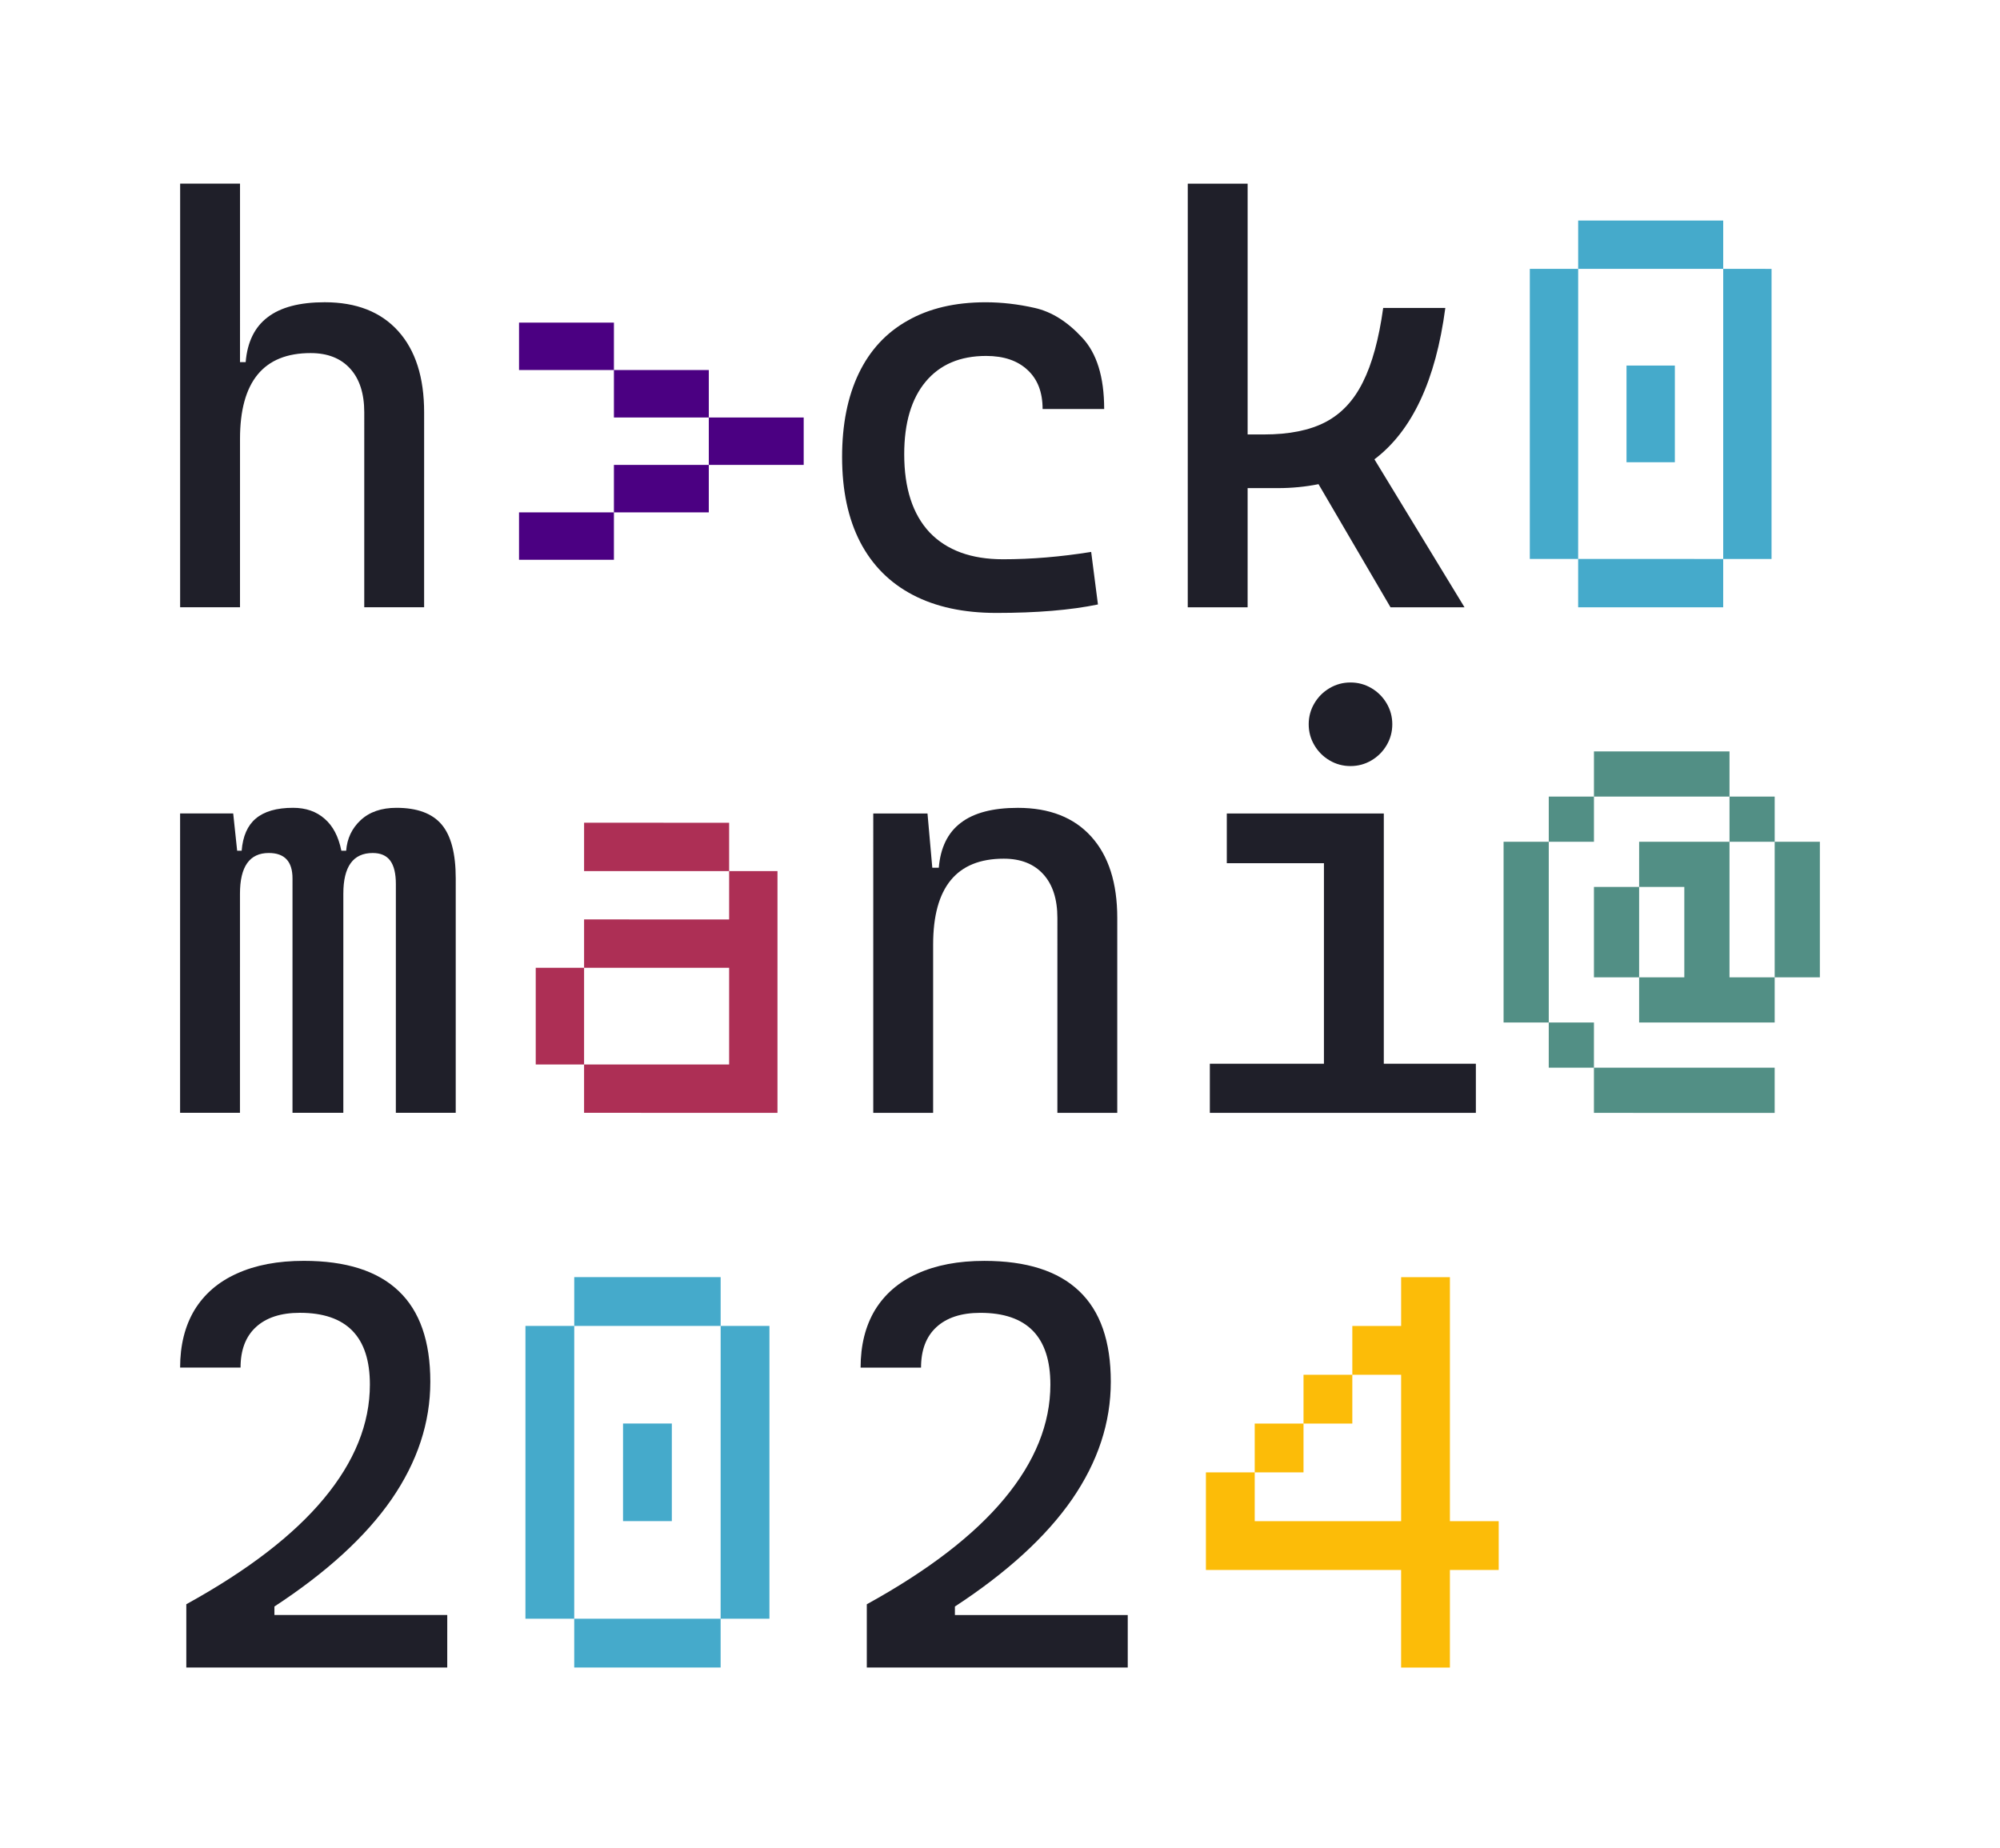 <svg width="211" height="195" viewBox="0 0 211 195" fill="none" xmlns="http://www.w3.org/2000/svg">
<g filter="url(#filter0_d_179_128)">
<mask id="path-1-outside-1_179_128" maskUnits="userSpaceOnUse" x="141.625" y="61.035" width="67.004" height="72.003" fill="black">
<rect fill="white" x="141.625" y="61.035" width="67.004" height="72.003"/>
<path d="M168.162 82.803L168.162 78.036L172.929 78.037L172.929 82.804L168.162 82.803ZM172.929 82.804L172.929 78.037L177.696 78.037L177.696 82.804L172.929 82.804ZM177.696 82.804L177.696 78.037L182.463 78.037L182.463 82.804L177.696 82.804ZM163.395 87.57L163.395 82.803L168.162 82.803L168.162 87.57L163.395 87.57ZM182.463 87.571L182.463 82.804L187.23 82.804L187.23 87.571L182.463 87.571ZM158.627 92.337L158.628 87.57L163.395 87.57L163.394 92.337L158.627 92.337ZM172.928 92.338L172.929 87.571L177.696 87.571L177.695 92.338L172.928 92.338ZM177.695 92.338L177.696 87.571L182.463 87.571L182.462 92.338L177.695 92.338ZM187.229 92.338L187.23 87.571L191.997 87.572L191.996 92.338L187.229 92.338ZM158.627 97.104L158.627 92.337L163.394 92.337L163.394 97.104L158.627 97.104ZM168.161 97.104L168.161 92.337L172.928 92.338L172.928 97.105L168.161 97.104ZM177.695 97.105L177.695 92.338L182.462 92.338L182.462 97.105L177.695 97.105ZM187.229 97.105L187.229 92.338L191.996 92.338L191.996 97.106L187.229 97.105ZM158.627 101.871L158.627 97.104L163.394 97.104L163.394 101.871L158.627 101.871ZM168.161 101.871L168.161 97.104L172.928 97.105L172.928 101.872L168.161 101.871ZM177.695 101.872L177.695 97.105L182.462 97.105L182.462 101.872L177.695 101.872ZM187.229 101.872L187.229 97.105L191.996 97.106L191.996 101.873L187.229 101.872ZM158.627 106.638L158.627 101.871L163.394 101.871L163.394 106.638L158.627 106.638ZM172.928 106.639L172.928 101.872L177.695 101.872L177.695 106.639L172.928 106.639ZM177.695 106.639L177.695 101.872L182.462 101.872L182.462 106.639L177.695 106.639ZM182.462 106.639L182.462 101.872L187.229 101.872L187.229 106.639L182.462 106.639ZM163.393 111.405L163.394 106.638L168.161 106.638L168.16 111.405L163.393 111.405ZM168.16 116.172L168.16 111.405L172.927 111.406L172.927 116.173L168.16 116.172ZM172.927 116.173L172.927 111.406L177.694 111.406L177.694 116.173L172.927 116.173ZM177.694 116.173L177.694 111.406L182.461 111.406L182.461 116.173L177.694 116.173ZM182.461 116.173L182.461 111.406L187.228 111.406L187.228 116.173L182.461 116.173Z"/>
</mask>
<path d="M168.162 82.803L168.162 78.036L172.929 78.037L172.929 82.804L168.162 82.803ZM172.929 82.804L172.929 78.037L177.696 78.037L177.696 82.804L172.929 82.804ZM177.696 82.804L177.696 78.037L182.463 78.037L182.463 82.804L177.696 82.804ZM163.395 87.57L163.395 82.803L168.162 82.803L168.162 87.57L163.395 87.57ZM182.463 87.571L182.463 82.804L187.23 82.804L187.23 87.571L182.463 87.571ZM158.627 92.337L158.628 87.57L163.395 87.57L163.394 92.337L158.627 92.337ZM172.928 92.338L172.929 87.571L177.696 87.571L177.695 92.338L172.928 92.338ZM177.695 92.338L177.696 87.571L182.463 87.571L182.462 92.338L177.695 92.338ZM187.229 92.338L187.23 87.571L191.997 87.572L191.996 92.338L187.229 92.338ZM158.627 97.104L158.627 92.337L163.394 92.337L163.394 97.104L158.627 97.104ZM168.161 97.104L168.161 92.337L172.928 92.338L172.928 97.105L168.161 97.104ZM177.695 97.105L177.695 92.338L182.462 92.338L182.462 97.105L177.695 97.105ZM187.229 97.105L187.229 92.338L191.996 92.338L191.996 97.106L187.229 97.105ZM158.627 101.871L158.627 97.104L163.394 97.104L163.394 101.871L158.627 101.871ZM168.161 101.871L168.161 97.104L172.928 97.105L172.928 101.872L168.161 101.871ZM177.695 101.872L177.695 97.105L182.462 97.105L182.462 101.872L177.695 101.872ZM187.229 101.872L187.229 97.105L191.996 97.106L191.996 101.873L187.229 101.872ZM158.627 106.638L158.627 101.871L163.394 101.871L163.394 106.638L158.627 106.638ZM172.928 106.639L172.928 101.872L177.695 101.872L177.695 106.639L172.928 106.639ZM177.695 106.639L177.695 101.872L182.462 101.872L182.462 106.639L177.695 106.639ZM182.462 106.639L182.462 101.872L187.229 101.872L187.229 106.639L182.462 106.639ZM163.393 111.405L163.394 106.638L168.161 106.638L168.16 111.405L163.393 111.405ZM168.16 116.172L168.16 111.405L172.927 111.406L172.927 116.173L168.16 116.172ZM172.927 116.173L172.927 111.406L177.694 111.406L177.694 116.173L172.927 116.173ZM177.694 116.173L177.694 111.406L182.461 111.406L182.461 116.173L177.694 116.173ZM182.461 116.173L182.461 111.406L187.228 111.406L187.228 116.173L182.461 116.173Z" fill="white"/>
<path d="M168.162 82.803L168.162 78.036L172.929 78.037L172.929 82.804L168.162 82.803ZM172.929 82.804L172.929 78.037L177.696 78.037L177.696 82.804L172.929 82.804ZM177.696 82.804L177.696 78.037L182.463 78.037L182.463 82.804L177.696 82.804ZM163.395 87.57L163.395 82.803L168.162 82.803L168.162 87.57L163.395 87.57ZM182.463 87.571L182.463 82.804L187.23 82.804L187.23 87.571L182.463 87.571ZM158.627 92.337L158.628 87.57L163.395 87.57L163.394 92.337L158.627 92.337ZM172.928 92.338L172.929 87.571L177.696 87.571L177.695 92.338L172.928 92.338ZM177.695 92.338L177.696 87.571L182.463 87.571L182.462 92.338L177.695 92.338ZM187.229 92.338L187.23 87.571L191.997 87.572L191.996 92.338L187.229 92.338ZM158.627 97.104L158.627 92.337L163.394 92.337L163.394 97.104L158.627 97.104ZM168.161 97.104L168.161 92.337L172.928 92.338L172.928 97.105L168.161 97.104ZM177.695 97.105L177.695 92.338L182.462 92.338L182.462 97.105L177.695 97.105ZM187.229 97.105L187.229 92.338L191.996 92.338L191.996 97.106L187.229 97.105ZM158.627 101.871L158.627 97.104L163.394 97.104L163.394 101.871L158.627 101.871ZM168.161 101.871L168.161 97.104L172.928 97.105L172.928 101.872L168.161 101.871ZM177.695 101.872L177.695 97.105L182.462 97.105L182.462 101.872L177.695 101.872ZM187.229 101.872L187.229 97.105L191.996 97.106L191.996 101.873L187.229 101.872ZM158.627 106.638L158.627 101.871L163.394 101.871L163.394 106.638L158.627 106.638ZM172.928 106.639L172.928 101.872L177.695 101.872L177.695 106.639L172.928 106.639ZM177.695 106.639L177.695 101.872L182.462 101.872L182.462 106.639L177.695 106.639ZM182.462 106.639L182.462 101.872L187.229 101.872L187.229 106.639L182.462 106.639ZM163.393 111.405L163.394 106.638L168.161 106.638L168.16 111.405L163.393 111.405ZM168.16 116.172L168.16 111.405L172.927 111.406L172.927 116.173L168.16 116.172ZM172.927 116.173L172.927 111.406L177.694 111.406L177.694 116.173L172.927 116.173ZM177.694 116.173L177.694 111.406L182.461 111.406L182.461 116.173L177.694 116.173ZM182.461 116.173L182.461 111.406L187.228 111.406L187.228 116.173L182.461 116.173Z" stroke="white" stroke-width="32.034" stroke-linejoin="round" mask="url(#path-1-outside-1_179_128)"/>
<mask id="path-2-outside-2_179_128" maskUnits="userSpaceOnUse" x="110.637" y="53.764" width="62.004" height="79.003" fill="black">
<rect fill="white" x="110.637" y="53.764" width="62.004" height="79.003"/>
<path d="M142.477 79.584C141.683 79.584 140.948 79.386 140.272 78.988C139.597 78.591 139.061 78.055 138.664 77.379C138.266 76.704 138.068 75.969 138.068 75.175C138.068 74.38 138.266 73.645 138.664 72.97C139.061 72.295 139.597 71.758 140.273 71.361C140.948 70.964 141.683 70.765 142.477 70.765C143.272 70.766 144.007 70.964 144.682 71.361C145.357 71.759 145.894 72.295 146.291 72.97C146.688 73.646 146.887 74.381 146.887 75.175C146.887 75.97 146.688 76.704 146.291 77.38C145.893 78.055 145.357 78.591 144.682 78.989C144.006 79.386 143.272 79.584 142.477 79.584ZM145.991 110.987L155.704 110.988L155.704 116.172L127.638 116.17L127.638 110.986L139.675 110.987L139.676 89.833L129.427 89.833L129.427 84.589L145.992 84.59L145.991 110.987Z"/>
</mask>
<path d="M142.477 79.584C141.683 79.584 140.948 79.386 140.272 78.988C139.597 78.591 139.061 78.055 138.664 77.379C138.266 76.704 138.068 75.969 138.068 75.175C138.068 74.38 138.266 73.645 138.664 72.97C139.061 72.295 139.597 71.758 140.273 71.361C140.948 70.964 141.683 70.765 142.477 70.765C143.272 70.766 144.007 70.964 144.682 71.361C145.357 71.759 145.894 72.295 146.291 72.97C146.688 73.646 146.887 74.381 146.887 75.175C146.887 75.97 146.688 76.704 146.291 77.38C145.893 78.055 145.357 78.591 144.682 78.989C144.006 79.386 143.272 79.584 142.477 79.584ZM145.991 110.987L155.704 110.988L155.704 116.172L127.638 116.17L127.638 110.986L139.675 110.987L139.676 89.833L129.427 89.833L129.427 84.589L145.992 84.59L145.991 110.987Z" fill="white"/>
<path d="M145.991 110.987L129.974 110.986C129.974 119.832 137.144 127.004 145.99 127.004L145.991 110.987ZM155.704 110.988L171.721 110.988C171.722 102.142 164.551 94.971 155.705 94.971L155.704 110.988ZM155.704 116.172L155.703 132.189C164.549 132.189 171.72 125.019 171.721 116.173L155.704 116.172ZM127.638 116.17L111.621 116.17C111.62 125.016 118.791 132.187 127.637 132.188L127.638 116.17ZM127.638 110.986L127.639 94.969C118.793 94.969 111.621 102.14 111.621 110.986L127.638 110.986ZM139.675 110.987L139.674 127.004C148.52 127.005 155.692 119.834 155.692 110.988L139.675 110.987ZM139.676 89.833L155.693 89.834C155.693 80.988 148.523 73.817 139.677 73.816L139.676 89.833ZM129.427 89.833L113.41 89.832C113.409 98.678 120.58 105.85 129.426 105.85L129.427 89.833ZM129.427 84.589L129.428 68.572C120.582 68.572 113.41 75.742 113.41 84.588L129.427 84.589ZM145.992 84.59L162.01 84.591C162.01 75.745 154.839 68.573 145.993 68.573L145.992 84.59ZM142.478 63.567C144.497 63.567 146.572 64.111 148.394 65.183L132.151 92.794C135.323 94.66 138.868 95.601 142.476 95.602L142.478 63.567ZM148.394 65.183C150.066 66.167 151.486 67.587 152.47 69.259L124.857 85.5C126.635 88.523 129.128 91.016 132.151 92.794L148.394 65.183ZM152.47 69.259C153.541 71.081 154.085 73.156 154.085 75.175L122.051 75.174C122.05 78.782 122.991 82.327 124.857 85.5L152.47 69.259ZM154.085 75.175C154.085 77.195 153.541 79.269 152.469 81.092L124.858 64.848C122.992 68.021 122.051 71.566 122.051 75.174L154.085 75.175ZM152.469 81.092C151.485 82.764 150.065 84.184 148.393 85.167L132.152 57.555C129.13 59.333 126.637 61.826 124.858 64.848L152.469 81.092ZM148.393 85.167C146.571 86.239 144.496 86.783 142.477 86.783L142.478 54.748C138.87 54.748 135.325 55.689 132.152 57.555L148.393 85.167ZM142.477 86.783C140.458 86.782 138.383 86.239 136.56 85.167L152.804 57.556C149.631 55.69 146.086 54.748 142.478 54.748L142.477 86.783ZM136.56 85.167C134.888 84.183 133.468 82.763 132.485 81.091L160.097 64.85C158.319 61.827 155.826 59.334 152.804 57.556L136.56 85.167ZM132.485 81.091C131.413 79.268 130.869 77.193 130.87 75.174L162.904 75.176C162.904 71.568 161.963 68.023 160.097 64.85L132.485 81.091ZM130.87 75.174C130.87 73.155 131.413 71.08 132.485 69.258L160.096 85.501C161.963 82.329 162.904 78.784 162.904 75.176L130.87 75.174ZM132.485 69.258C133.469 67.586 134.889 66.166 136.561 65.183L152.802 92.795C155.825 91.017 158.318 88.524 160.096 85.501L132.485 69.258ZM136.561 65.183C138.384 64.111 140.459 63.567 142.478 63.567L142.476 95.602C146.084 95.602 149.629 94.661 152.802 92.795L136.561 65.183ZM145.99 127.004L155.703 127.005L155.705 94.971L145.992 94.97L145.99 127.004ZM139.687 110.987L139.687 116.171L171.721 116.173L171.721 110.988L139.687 110.987ZM155.704 100.155L127.639 100.153L127.637 132.188L155.703 132.189L155.704 100.155ZM143.655 116.171L143.655 110.987L111.621 110.986L111.621 116.17L143.655 116.171ZM127.637 127.003L139.674 127.004L139.676 94.97L127.639 94.969L127.637 127.003ZM155.692 110.988L155.693 89.834L123.659 89.832L123.658 110.986L155.692 110.988ZM139.677 73.816L129.428 73.816L129.426 105.85L139.675 105.85L139.677 73.816ZM145.444 89.834L145.444 84.59L113.41 84.588L113.41 89.832L145.444 89.834ZM129.426 100.606L145.992 100.607L145.993 68.573L129.428 68.572L129.426 100.606ZM129.975 84.589L129.974 110.986L162.008 110.988L162.01 84.591L129.975 84.589Z" fill="white" mask="url(#path-2-outside-2_179_128)"/>
<path d="M117.87 124.178C122.293 124.179 125.879 120.593 125.879 116.17L125.88 95.612C125.88 90.646 124.641 85.619 121.078 81.668L116.309 85.969L121.078 81.668C117.401 77.59 112.442 75.984 107.385 75.983C105.205 75.983 102.83 76.241 100.545 77.044C99.701 76.742 98.794 76.579 97.851 76.579L92.131 76.579C87.708 76.578 84.122 80.164 84.122 84.587L84.12 116.168C84.12 120.591 87.705 124.177 92.128 124.177L98.445 124.177C101.155 124.178 103.55 122.832 105 120.772C106.449 122.832 108.844 124.178 111.554 124.178L117.87 124.178Z" fill="white" stroke="white" stroke-width="16.017" stroke-linejoin="round"/>
<path d="M53.613 90.663C53.613 91.555 53.758 92.413 54.027 93.214C54.023 93.228 54.018 93.242 54.013 93.257C50.818 94.309 48.512 97.317 48.512 100.865L48.511 105.965L48.511 111.066C48.511 114.613 50.817 117.622 54.012 118.674C55.064 121.869 58.073 124.176 61.62 124.176L66.721 124.176L71.821 124.176L76.922 124.177L82.023 124.177C86.446 124.177 90.031 120.592 90.032 116.169L90.032 111.068L90.032 105.967L90.032 100.867L90.033 95.766L90.033 90.665C90.033 87.118 87.727 84.109 84.532 83.057C83.48 79.862 80.471 77.555 76.924 77.555L71.823 77.555L66.723 77.555L61.622 77.555C57.199 77.554 53.613 81.14 53.613 85.563L53.613 90.663Z" fill="white" stroke="white" stroke-width="16.017" stroke-linejoin="round"/>
<path d="M48.078 124.175C52.501 124.175 56.087 120.59 56.087 116.167L56.088 91.438C56.089 88.145 55.529 83.908 52.7 80.57C49.627 76.942 45.332 75.981 41.824 75.98C40.009 75.98 38.095 76.285 36.268 77.054C34.536 76.304 32.706 75.98 30.919 75.98C29.428 75.98 27.724 76.151 26.014 76.7C25.555 76.618 25.084 76.575 24.603 76.575L19.002 76.575C14.579 76.575 10.993 80.16 10.993 84.583L10.991 116.165C10.991 120.588 14.576 124.173 19 124.174L25.316 124.174C26.29 124.174 27.223 124 28.087 123.682C28.95 124 29.883 124.174 30.857 124.174L36.22 124.175C37.194 124.175 38.128 124.001 38.991 123.682C39.855 124.001 40.788 124.175 41.762 124.175L48.078 124.175ZM40.018 90.412L39.321 90.928L40.018 90.412ZM41.108 89.604L40.089 90.359L41.108 89.604Z" fill="white" stroke="white" stroke-width="16.017" stroke-linejoin="round"/>
<path d="M158.889 19.521C155.694 20.573 153.388 23.582 153.388 27.129L153.387 32.23L153.387 37.33L153.387 42.431L153.387 47.532L153.386 52.633L153.386 57.733C153.386 61.28 155.692 64.289 158.887 65.342C159.939 68.537 162.948 70.843 166.495 70.843L171.596 70.843L176.696 70.844L181.797 70.844C185.344 70.844 188.353 68.538 189.405 65.343C192.6 64.291 194.907 61.282 194.907 57.735L194.907 52.635L194.907 47.534L194.908 42.433L194.908 37.332L194.908 32.232L194.908 27.131C194.908 23.584 192.602 20.575 189.408 19.523C188.355 16.328 185.347 14.021 181.8 14.021L176.699 14.021L171.598 14.021L166.498 14.02C162.95 14.02 159.942 16.326 158.889 19.521Z" fill="white" stroke="white" stroke-width="16.017" stroke-linejoin="round"/>
<path d="M139.786 66.876C141.223 69.332 143.854 70.842 146.699 70.842L154.505 70.843C157.4 70.843 160.069 69.281 161.487 66.758C162.905 64.234 162.852 61.142 161.347 58.67L154.958 48.175C157.98 43.722 159.639 38.2 160.42 32.305C160.724 30.017 160.025 27.71 158.505 25.975C156.984 24.239 154.789 23.244 152.482 23.244L145.927 23.244C143.396 23.244 141.11 24.425 139.634 26.297L139.635 18.143C139.635 13.72 136.05 10.134 131.627 10.134L125.31 10.133C120.887 10.133 117.302 13.719 117.301 18.142L117.299 62.832C117.299 67.255 120.884 70.841 125.307 70.841L131.624 70.841C135.034 70.842 137.947 68.71 139.102 65.706L139.786 66.876Z" fill="white" stroke="white" stroke-width="16.017" stroke-linejoin="round"/>
<path d="M83.63 59.621L83.643 59.645C85.663 63.529 88.687 66.576 92.568 68.612C96.401 70.623 100.688 71.436 105.107 71.436C109.701 71.436 113.862 71.12 117.456 70.377C121.557 69.528 124.312 65.663 123.776 61.51L123.061 55.968C122.784 53.819 121.648 51.874 119.912 50.577C119.442 50.226 118.939 49.931 118.413 49.693C121.907 48.832 124.498 45.677 124.498 41.917C124.499 37.475 123.494 32.591 119.974 28.867C117.615 26.335 114.615 24.27 110.928 23.439C108.629 22.917 106.308 22.646 103.977 22.646C99.701 22.645 95.53 23.505 91.81 25.62C88.057 27.733 85.226 30.846 83.379 34.698C81.568 38.471 80.832 42.657 80.832 46.98C80.832 51.439 81.637 55.759 83.63 59.621ZM103.406 46.47C104.506 48.059 106.167 49.231 108.102 49.7C107.329 49.739 106.569 49.758 105.823 49.758C104.882 49.758 104.358 49.624 104.118 49.537C103.988 49.49 103.925 49.451 103.892 49.426C103.851 49.371 103.771 49.239 103.682 48.968C103.549 48.559 103.404 47.836 103.404 46.683C103.404 46.61 103.405 46.539 103.406 46.47Z" fill="white" stroke="white" stroke-width="16.017" stroke-linejoin="round"/>
<path d="M46.749 37.802C46.749 41.242 48.919 44.176 51.964 45.31C48.919 46.444 46.749 49.377 46.748 52.818L46.748 57.823C46.748 62.246 50.333 65.832 54.756 65.832L59.762 65.832L64.767 65.833C68.128 65.833 71.006 63.763 72.194 60.828L74.778 60.828C78.139 60.828 81.017 58.758 82.205 55.823L84.789 55.823C89.212 55.823 92.798 52.238 92.798 47.815L92.798 42.809C92.799 38.386 89.213 34.801 84.79 34.8L82.206 34.8C81.018 31.865 78.141 29.795 74.78 29.795L72.195 29.794C71.007 26.859 68.13 24.789 64.769 24.789L59.764 24.788L54.758 24.788C50.335 24.788 46.75 28.373 46.749 32.797L46.749 37.802Z" fill="white" stroke="white" stroke-width="16.017" stroke-linejoin="round"/>
<path d="M44.745 70.837C49.168 70.837 52.754 67.252 52.754 62.829L52.755 42.271C52.755 37.305 51.516 32.278 47.953 28.327L43.184 32.628L47.953 28.327C44.276 24.249 39.317 22.642 34.26 22.642C33.954 22.642 33.644 22.647 33.33 22.658L33.331 18.137C33.331 13.714 29.745 10.129 25.322 10.128L19.006 10.128C14.583 10.128 10.997 13.713 10.997 18.136L10.995 62.827C10.995 67.25 14.58 70.836 19.003 70.836L25.32 70.836C28.029 70.836 30.425 69.49 31.874 67.431C33.323 69.491 35.719 70.837 38.429 70.837L44.745 70.837Z" fill="white" stroke="white" stroke-width="16.017" stroke-linejoin="round"/>
<path d="M135.051 136.181C132.615 136.97 130.691 138.894 129.902 141.329C127.467 142.118 125.543 144.042 124.753 146.477C121.54 147.519 119.216 150.536 119.216 154.097L119.216 159.245L119.215 164.393C119.215 168.817 122.801 172.402 127.224 172.402L132.372 172.403L137.52 172.403L139.808 172.403L139.808 174.691C139.808 179.114 143.394 182.7 147.817 182.7L152.965 182.7C157.388 182.701 160.974 179.115 160.974 174.692L160.974 171.878C163.985 170.727 166.123 167.811 166.123 164.396L166.123 159.247C166.123 155.832 163.985 152.916 160.975 151.764L160.975 148.95L160.975 143.802L160.976 138.654L160.976 133.505C160.976 129.082 157.391 125.497 152.968 125.496L147.819 125.496C144.259 125.496 141.241 127.819 140.199 131.033C137.764 131.822 135.84 133.746 135.051 136.181Z" fill="white" stroke="white" stroke-width="16.017" stroke-linejoin="round"/>
<path d="M126.985 169.149C126.986 165.037 123.887 161.649 119.897 161.192C123.308 156.135 125.199 150.541 125.199 144.539C125.199 138.964 123.733 133.307 119.373 129.171C115.109 125.106 109.432 123.778 103.844 123.778C100.263 123.778 96.728 124.358 93.485 125.828C90.195 127.309 87.42 129.623 85.482 132.79L85.446 132.849C83.549 136.011 82.785 139.525 82.785 143.047C82.784 147.47 86.37 151.056 90.793 151.056L97.169 151.057C98.583 151.057 99.912 150.69 101.065 150.047C100.711 150.592 100.292 151.16 99.8 151.752L99.798 151.755C97.444 154.588 93.533 157.724 87.584 161C85.027 162.408 83.439 165.096 83.439 168.015L83.439 174.689C83.438 179.112 87.024 182.697 91.447 182.697L118.976 182.699C123.399 182.699 126.985 179.114 126.985 174.691L126.985 169.149Z" fill="white" stroke="white" stroke-width="16.017" stroke-linejoin="round"/>
<path d="M52.963 131.028C49.75 132.07 47.426 135.087 47.426 138.648L47.426 143.796L47.425 148.945L47.425 154.093L47.425 159.241L47.425 164.39L47.424 169.538C47.424 173.099 49.748 176.117 52.961 177.158C54.002 180.372 57.02 182.696 60.581 182.696L65.729 182.696L70.877 182.696L76.026 182.697C79.586 182.697 82.604 180.373 83.646 177.16C86.859 176.118 89.183 173.101 89.183 169.54L89.184 164.392L89.184 159.244L89.184 154.095L89.184 148.947L89.185 143.798L89.185 138.65C89.185 135.09 86.862 132.072 83.648 131.03C82.607 127.816 79.589 125.493 76.029 125.492L70.88 125.492L65.732 125.492L60.584 125.492C57.023 125.492 54.005 127.815 52.963 131.028Z" fill="white" stroke="white" stroke-width="16.017" stroke-linejoin="round"/>
<path d="M55.194 169.145C55.194 165.033 52.095 161.645 48.105 161.189C51.517 156.132 53.407 150.537 53.408 144.536C53.408 138.96 51.941 133.303 47.582 129.168C43.317 125.102 37.641 123.774 32.053 123.774C28.472 123.774 24.937 124.354 21.694 125.825C18.404 127.305 15.628 129.619 13.69 132.787L13.655 132.846C11.757 136.007 10.993 139.521 10.993 143.044C10.993 147.467 14.579 151.053 19.002 151.053L25.377 151.053C26.792 151.053 28.121 150.687 29.274 150.043C28.92 150.588 28.501 151.156 28.009 151.748L28.006 151.751C25.653 154.584 21.742 157.72 15.793 160.996C13.236 162.404 11.648 165.092 11.648 168.011L11.647 174.685C11.647 179.108 15.232 182.694 19.655 182.694L47.185 182.695C51.608 182.695 55.194 179.11 55.194 174.687L55.194 169.145Z" fill="white" stroke="white" stroke-width="16.017" stroke-linejoin="round"/>
<path d="M168.162 82.803L168.162 78.036L172.929 78.037L172.929 82.804L168.162 82.803ZM172.929 82.804L172.929 78.037L177.696 78.037L177.696 82.804L172.929 82.804ZM177.696 82.804L177.696 78.037L182.463 78.037L182.463 82.804L177.696 82.804ZM163.395 87.57L163.395 82.803L168.162 82.803L168.162 87.57L163.395 87.57ZM182.463 87.571L182.463 82.804L187.23 82.804L187.23 87.571L182.463 87.571ZM158.627 92.337L158.628 87.57L163.395 87.57L163.394 92.337L158.627 92.337ZM172.928 92.338L172.929 87.571L177.696 87.571L177.695 92.338L172.928 92.338ZM177.695 92.338L177.696 87.571L182.463 87.571L182.462 92.338L177.695 92.338ZM187.229 92.338L187.23 87.571L191.997 87.572L191.996 92.338L187.229 92.338ZM158.627 97.104L158.627 92.337L163.394 92.337L163.394 97.104L158.627 97.104ZM168.161 97.104L168.161 92.337L172.928 92.338L172.928 97.105L168.161 97.104ZM177.695 97.105L177.695 92.338L182.462 92.338L182.462 97.105L177.695 97.105ZM187.229 97.105L187.229 92.338L191.996 92.338L191.996 97.106L187.229 97.105ZM158.627 101.871L158.627 97.104L163.394 97.104L163.394 101.871L158.627 101.871ZM168.161 101.871L168.161 97.104L172.928 97.105L172.928 101.872L168.161 101.871ZM177.695 101.872L177.695 97.105L182.462 97.105L182.462 101.872L177.695 101.872ZM187.229 101.872L187.229 97.105L191.996 97.106L191.996 101.873L187.229 101.872ZM158.627 106.638L158.627 101.871L163.394 101.871L163.394 106.638L158.627 106.638ZM172.928 106.639L172.928 101.872L177.695 101.872L177.695 106.639L172.928 106.639ZM177.695 106.639L177.695 101.872L182.462 101.872L182.462 106.639L177.695 106.639ZM182.462 106.639L182.462 101.872L187.229 101.872L187.229 106.639L182.462 106.639ZM163.393 111.405L163.394 106.638L168.161 106.638L168.16 111.405L163.393 111.405ZM168.16 116.172L168.16 111.405L172.927 111.406L172.927 116.173L168.16 116.172ZM172.927 116.173L172.927 111.406L177.694 111.406L177.694 116.173L172.927 116.173ZM177.694 116.173L177.694 111.406L182.461 111.406L182.461 116.173L177.694 116.173ZM182.461 116.173L182.461 111.406L187.228 111.406L187.228 116.173L182.461 116.173Z" fill="#528F85"/>
<path d="M142.477 79.584C141.683 79.584 140.948 79.386 140.272 78.988C139.597 78.591 139.061 78.055 138.664 77.379C138.266 76.704 138.068 75.969 138.068 75.175C138.068 74.38 138.266 73.645 138.664 72.97C139.061 72.295 139.597 71.758 140.273 71.361C140.948 70.964 141.683 70.765 142.477 70.765C143.272 70.766 144.007 70.964 144.682 71.361C145.357 71.759 145.894 72.295 146.291 72.97C146.688 73.646 146.887 74.381 146.887 75.175C146.887 75.97 146.688 76.704 146.291 77.38C145.893 78.055 145.357 78.591 144.682 78.989C144.006 79.386 143.272 79.584 142.477 79.584ZM145.991 110.987L155.704 110.988L155.704 116.172L127.638 116.17L127.638 110.986L139.675 110.987L139.676 89.833L129.427 89.833L129.427 84.589L145.992 84.59L145.991 110.987Z" fill="#1F1F29"/>
<path d="M107.385 83.992C110.722 83.992 113.304 85.005 115.131 87.031C116.958 89.057 117.872 91.918 117.872 95.612L117.871 116.17L111.554 116.169L111.555 95.612C111.555 93.626 111.059 92.086 110.066 90.994C109.073 89.901 107.682 89.355 105.895 89.355C100.929 89.355 98.446 92.374 98.446 98.412L98.445 116.169L92.129 116.168L92.13 84.587L97.851 84.587L98.357 90.308L99.042 90.308C99.221 88.183 99.996 86.603 101.366 85.571C102.737 84.518 104.743 83.992 107.385 83.992Z" fill="#1F1F29"/>
<path d="M61.621 90.664L61.622 85.563L66.722 85.563L66.722 90.664L61.621 90.664ZM66.722 90.664L66.722 85.563L71.823 85.564L71.823 90.664L66.722 90.664ZM71.823 90.664L71.823 85.564L76.924 85.564L76.924 90.665L71.823 90.664ZM76.923 95.765L76.924 90.665L82.024 90.665L82.024 95.765L76.923 95.765ZM61.621 100.865L61.621 95.764L66.722 95.765L66.722 100.865L61.621 100.865ZM66.722 100.865L66.722 95.765L71.823 95.765L71.822 100.866L66.722 100.865ZM71.822 100.866L71.823 95.765L76.923 95.765L76.923 100.866L71.822 100.866ZM76.923 100.866L76.923 95.765L82.024 95.765L82.024 100.866L76.923 100.866ZM56.52 105.966L56.52 100.865L61.621 100.865L61.621 105.966L56.52 105.966ZM76.923 105.967L76.923 100.866L82.024 100.866L82.023 105.967L76.923 105.967ZM56.52 111.066L56.52 105.966L61.621 105.966L61.62 111.067L56.52 111.066ZM76.923 111.067L76.923 105.967L82.023 105.967L82.023 111.068L76.923 111.067ZM61.62 116.167L61.62 111.067L66.721 111.067L66.721 116.167L61.62 116.167ZM66.721 116.167L66.721 111.067L71.822 111.067L71.822 116.168L66.721 116.167ZM71.822 116.168L71.822 111.067L76.923 111.067L76.922 116.168L71.822 116.168ZM76.922 116.168L76.923 111.067L82.023 111.068L82.023 116.168L76.922 116.168Z" fill="#AD2F55"/>
<path d="M41.824 83.989C44.008 83.989 45.597 84.575 46.59 85.747C47.584 86.919 48.08 88.816 48.08 91.438L48.079 116.167L41.762 116.166L41.764 92.033C41.764 90.921 41.565 90.097 41.168 89.56C40.771 89.024 40.155 88.756 39.321 88.756C37.255 88.756 36.222 90.186 36.222 93.046L36.221 116.166L30.858 116.166L30.859 91.437C30.859 89.649 30.025 88.755 28.357 88.755C26.331 88.755 25.317 90.185 25.317 93.045L25.316 116.165L19 116.165L19.001 84.584L24.603 84.584L25.02 88.517L25.496 88.517C25.616 86.987 26.112 85.855 26.986 85.12C27.88 84.366 29.191 83.988 30.919 83.988C32.27 83.988 33.382 84.376 34.256 85.15C35.13 85.905 35.716 87.028 36.014 88.517L36.52 88.517C36.619 87.226 37.126 86.154 38.04 85.3C38.973 84.426 40.234 83.989 41.824 83.989Z" fill="#1F1F29"/>
<path d="M166.497 27.13L166.497 22.029L171.598 22.029L171.598 27.13L166.497 27.13ZM171.598 27.13L171.598 22.029L176.699 22.029L176.698 27.13L171.598 27.13ZM176.698 27.13L176.699 22.029L181.799 22.03L181.799 27.13L176.698 27.13ZM161.396 32.23L161.396 27.129L166.497 27.13L166.497 32.23L161.396 32.23ZM181.799 32.231L181.799 27.13L186.9 27.131L186.899 32.231L181.799 32.231ZM161.396 37.331L161.396 32.23L166.497 32.23L166.496 37.331L161.396 37.331ZM181.799 37.332L181.799 32.231L186.899 32.231L186.899 37.332L181.799 37.332ZM161.395 42.431L161.396 37.331L166.496 37.331L166.496 42.432L161.395 42.431ZM171.597 42.432L171.597 37.331L176.698 37.331L176.698 42.432L171.597 42.432ZM181.798 42.432L181.799 37.332L186.899 37.332L186.899 42.433L181.798 42.432ZM161.395 47.532L161.395 42.431L166.496 42.432L166.496 47.532L161.395 47.532ZM171.597 47.533L171.597 42.432L176.698 42.432L176.697 47.533L171.597 47.533ZM181.798 47.533L181.798 42.432L186.899 42.433L186.899 47.533L181.798 47.533ZM161.395 52.633L161.395 47.532L166.496 47.532L166.496 52.633L161.395 52.633ZM181.798 52.634L181.798 47.533L186.899 47.533L186.898 52.634L181.798 52.634ZM161.395 57.734L161.395 52.633L166.496 52.633L166.495 57.734L161.395 57.734ZM181.798 57.735L181.798 52.634L186.898 52.634L186.898 57.735L181.798 57.735ZM166.495 62.834L166.495 57.734L171.596 57.734L171.596 62.835L166.495 62.834ZM171.596 62.835L171.596 57.734L176.697 57.734L176.697 62.835L171.596 62.835ZM176.697 62.835L176.697 57.734L181.798 57.735L181.797 62.835L176.697 62.835Z" fill="#45AACB"/>
<path d="M146.7 62.834L139.103 49.843C137.713 50.121 136.292 50.26 134.842 50.26L131.625 50.26L131.624 62.833L125.308 62.833L125.31 18.142L131.626 18.142L131.625 44.599L133.353 44.599C136.015 44.599 138.18 44.162 139.848 43.289C141.517 42.415 142.828 41.014 143.781 39.088C144.754 37.161 145.47 34.549 145.927 31.252L152.481 31.253C151.468 38.9 148.975 44.223 145.002 47.222L154.506 62.834L146.7 62.834Z" fill="#1F1F29"/>
<path d="M105.107 63.428C101.651 63.427 98.712 62.791 96.289 61.52C93.865 60.249 92.018 58.392 90.747 55.949C89.476 53.486 88.841 50.496 88.841 46.98C88.841 43.544 89.427 40.605 90.599 38.162C91.771 35.719 93.489 33.861 95.754 32.59C98.018 31.299 100.759 30.654 103.977 30.654C105.685 30.654 107.413 30.853 109.161 31.25C110.929 31.648 112.587 32.681 114.136 34.349C115.705 35.998 116.49 38.52 116.49 41.917L109.995 41.917C109.995 40.149 109.469 38.778 108.416 37.805C107.363 36.812 105.903 36.315 104.036 36.315C101.295 36.315 99.17 37.218 97.66 39.026C96.151 40.833 95.396 43.386 95.395 46.683C95.395 50.278 96.289 53.029 98.077 54.936C99.884 56.823 102.466 57.767 105.823 57.767C108.802 57.767 111.901 57.509 115.119 56.992L115.833 62.534C112.953 63.13 109.378 63.428 105.107 63.428Z" fill="#1F1F29"/>
<path d="M54.758 37.802L54.758 32.797L59.763 32.797L59.763 37.802L54.758 37.802ZM59.763 37.802L59.763 32.797L64.769 32.797L64.769 37.803L59.763 37.802ZM64.768 42.808L64.769 37.803L69.774 37.803L69.774 42.808L64.768 42.808ZM69.774 42.808L69.774 37.803L74.779 37.803L74.779 42.809L69.774 42.808ZM74.779 47.814L74.779 42.809L79.784 42.809L79.784 47.814L74.779 47.814ZM79.784 47.814L79.784 42.809L84.79 42.809L84.79 47.814L79.784 47.814ZM64.768 52.819L64.768 47.813L69.773 47.814L69.773 52.819L64.768 52.819ZM69.773 52.819L69.773 47.814L74.779 47.814L74.778 52.819L69.773 52.819ZM54.757 57.824L54.757 52.818L59.762 52.819L59.762 57.824L54.757 57.824ZM59.762 57.824L59.762 52.819L64.768 52.819L64.768 57.824L59.762 57.824Z" fill="#4B0082"/>
<path d="M34.26 30.651C37.596 30.651 40.178 31.664 42.006 33.69C43.833 35.716 44.747 38.577 44.746 42.271L44.745 62.829L38.429 62.828L38.43 42.271C38.43 40.284 37.934 38.745 36.941 37.653C35.948 36.56 34.557 36.014 32.77 36.014C27.804 36.013 25.321 39.032 25.321 45.071L25.32 62.828L19.004 62.827L19.006 18.137L25.322 18.137L25.321 36.967L25.917 36.967C26.096 34.841 26.871 33.262 28.241 32.23C29.612 31.177 31.618 30.651 34.26 30.651Z" fill="#1F1F29"/>
<path d="M147.819 138.653L147.819 133.505L152.967 133.505L152.967 138.653L147.819 138.653ZM142.67 143.801L142.67 138.653L147.819 138.653L147.818 143.801L142.67 143.801ZM147.818 143.801L147.819 138.653L152.967 138.653L152.967 143.802L147.818 143.801ZM137.521 148.949L137.522 143.801L142.67 143.801L142.67 148.95L137.521 148.949ZM147.818 148.95L147.818 143.801L152.967 143.802L152.967 148.95L147.818 148.95ZM132.373 154.097L132.373 148.949L137.521 148.949L137.521 154.098L132.373 154.097ZM147.818 154.098L147.818 148.95L152.967 148.95L152.966 154.098L147.818 154.098ZM127.224 159.246L127.224 154.097L132.373 154.097L132.373 159.246L127.224 159.246ZM147.818 159.247L147.818 154.098L152.966 154.098L152.966 159.247L147.818 159.247ZM127.224 164.394L127.224 159.246L132.373 159.246L132.372 164.394L127.224 164.394ZM132.372 164.394L132.373 159.246L137.521 159.246L137.521 164.394L132.372 164.394ZM137.521 164.394L137.521 159.246L142.669 159.246L142.669 164.395L137.521 164.394ZM142.669 164.395L142.669 159.246L147.818 159.247L147.817 164.395L142.669 164.395ZM147.817 164.395L147.818 159.247L152.966 159.247L152.966 164.395L147.817 164.395ZM152.966 164.395L152.966 159.247L158.114 159.247L158.114 164.395L152.966 164.395ZM147.817 169.543L147.817 164.395L152.966 164.395L152.966 169.544L147.817 169.543ZM147.817 174.692L147.817 169.543L152.966 169.544L152.965 174.692L147.817 174.692Z" fill="#FCBC08"/>
<path d="M118.977 169.149L118.977 174.69L91.447 174.689L91.447 168.015C97.903 164.46 102.74 160.746 105.958 156.873C109.195 152.98 110.814 148.968 110.815 144.836C110.815 139.791 108.352 137.269 103.426 137.268C101.42 137.268 99.871 137.775 98.778 138.788C97.706 139.781 97.169 141.201 97.169 143.048L90.793 143.048C90.793 140.684 91.3 138.658 92.313 136.97C93.346 135.282 94.836 134.001 96.782 133.127C98.749 132.233 101.102 131.786 103.843 131.786C108.293 131.787 111.629 132.849 113.854 134.975C116.078 137.08 117.191 140.268 117.19 144.539C117.19 148.849 115.829 152.98 113.108 156.933C110.387 160.865 106.265 164.639 100.743 168.254L100.743 169.148L118.977 169.149Z" fill="#1F1F29"/>
<path d="M60.583 138.649L60.583 133.5L65.731 133.501L65.731 138.649L60.583 138.649ZM65.731 138.649L65.731 133.501L70.88 133.501L70.88 138.649L65.731 138.649ZM70.88 138.649L70.88 133.501L76.028 133.501L76.028 138.649L70.88 138.649ZM55.434 143.797L55.434 138.648L60.583 138.649L60.583 143.797L55.434 143.797ZM76.028 143.798L76.028 138.649L81.176 138.65L81.176 143.798L76.028 143.798ZM55.434 148.945L55.434 143.797L60.583 143.797L60.582 148.945L55.434 148.945ZM76.027 148.946L76.028 143.798L81.176 143.798L81.176 148.946L76.027 148.946ZM55.434 154.093L55.434 148.945L60.582 148.945L60.582 154.094L55.434 154.093ZM65.73 154.094L65.731 148.946L70.879 148.946L70.879 154.094L65.73 154.094ZM76.027 154.094L76.027 148.946L81.176 148.946L81.175 154.095L76.027 154.094ZM55.433 159.242L55.434 154.093L60.582 154.094L60.582 159.242L55.433 159.242ZM65.73 159.242L65.73 154.094L70.879 154.094L70.879 159.243L65.73 159.242ZM76.027 159.243L76.027 154.094L81.175 154.095L81.175 159.243L76.027 159.243ZM55.433 164.39L55.433 159.242L60.582 159.242L60.582 164.39L55.433 164.39ZM76.027 164.391L76.027 159.243L81.175 159.243L81.175 164.391L76.027 164.391ZM55.433 169.539L55.433 164.39L60.582 164.39L60.581 169.539L55.433 169.539ZM76.026 169.54L76.027 164.391L81.175 164.391L81.175 169.54L76.026 169.54ZM60.581 174.687L60.581 169.539L65.73 169.539L65.729 174.687L60.581 174.687ZM65.729 174.687L65.73 169.539L70.878 169.539L70.878 174.688L65.729 174.687ZM70.878 174.688L70.878 169.539L76.026 169.54L76.026 174.688L70.878 174.688Z" fill="#45AACB"/>
<path d="M47.186 169.145L47.185 174.687L19.656 174.685L19.656 168.011C26.112 164.456 30.948 160.742 34.166 156.869C37.404 152.976 39.023 148.964 39.023 144.833C39.023 139.788 36.561 137.265 31.635 137.265C29.629 137.265 28.079 137.771 26.987 138.784C25.914 139.777 25.378 141.197 25.378 143.045L19.002 143.044C19.002 140.681 19.509 138.655 20.522 136.966C21.555 135.278 23.044 133.997 24.991 133.123C26.957 132.229 29.311 131.783 32.052 131.783C36.501 131.783 39.838 132.846 42.063 134.971C44.287 137.077 45.399 140.265 45.399 144.535C45.399 148.845 44.038 152.977 41.317 156.929C38.595 160.862 34.474 164.636 28.952 168.25L28.952 169.144L47.186 169.145Z" fill="#1F1F29"/>
</g>
<defs>
<filter id="filter0_d_179_128" x="0.511" y="0.884" width="209.974" height="193.532" filterUnits="userSpaceOnUse" color-interpolation-filters="sRGB">
<feFlood flood-opacity="0" result="BackgroundImageFix"/>
<feColorMatrix in="SourceAlpha" type="matrix" values="0 0 0 0 0 0 0 0 0 0 0 0 0 0 0 0 0 0 127 0" result="hardAlpha"/>
<feOffset dy="1.236"/>
<feGaussianBlur stdDeviation="1.236"/>
<feComposite in2="hardAlpha" operator="out"/>
<feColorMatrix type="matrix" values="0 0 0 0 0 0 0 0 0 0 0 0 0 0 0 0 0 0 0.25 0"/>
<feBlend mode="normal" in2="BackgroundImageFix" result="effect1_dropShadow_179_128"/>
<feBlend mode="normal" in="SourceGraphic" in2="effect1_dropShadow_179_128" result="shape"/>
</filter>
</defs>
</svg>
